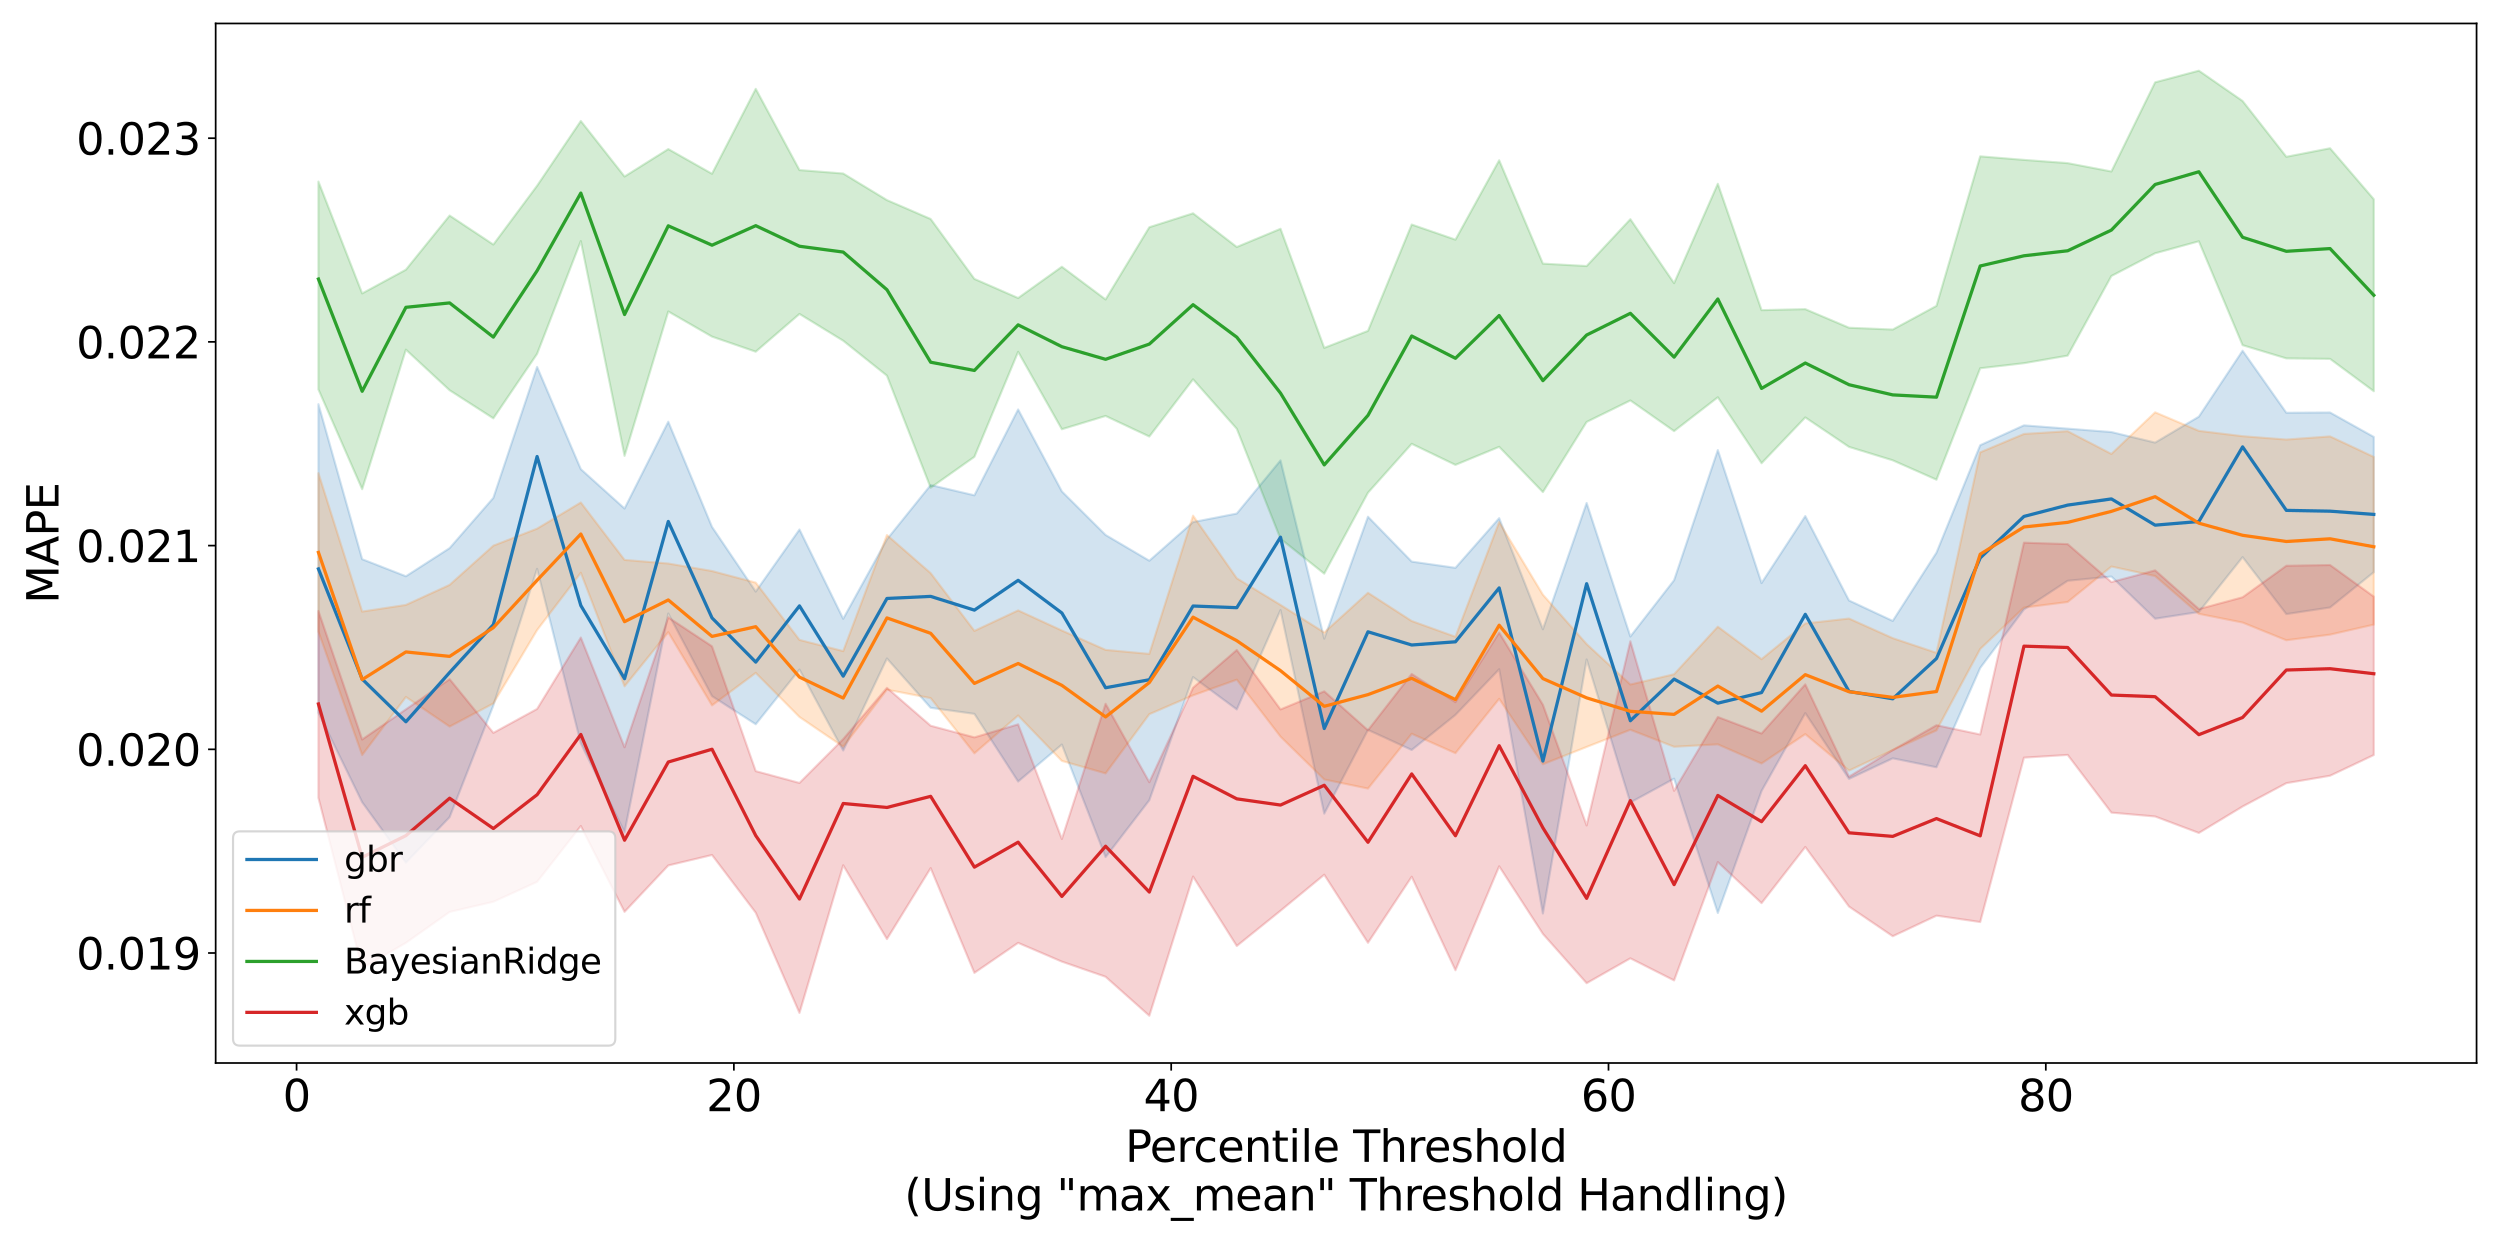 <?xml version="1.0" encoding="utf-8" standalone="no"?>
<!DOCTYPE svg PUBLIC "-//W3C//DTD SVG 1.1//EN"
  "http://www.w3.org/Graphics/SVG/1.1/DTD/svg11.dtd">
<svg xmlns:xlink="http://www.w3.org/1999/xlink" width="1152pt" height="576pt" viewBox="0 0 1152 576" xmlns="http://www.w3.org/2000/svg" version="1.1">
 <defs>
  <style type="text/css">*{stroke-linejoin: round; stroke-linecap: butt}</style>
 </defs>
 <g id="figure_1">
  <g id="patch_1">
   <path d="M 0 576 
L 1152 576 
L 1152 0 
L 0 0 
z
" style="fill: #ffffff"/>
  </g>
  <g id="axes_1">
   <g id="patch_2">
    <path d="M 99.38 489.832 
L 1141.2 489.832 
L 1141.2 10.8 
L 99.38 10.8 
z
" style="fill: #ffffff"/>
   </g>
   <g id="PolyCollection_1">
    <defs>
     <path id="m58f02fded7" d="M 146.735 -389.74 
L 146.735 -247.584 
L 166.887 -206.34 
L 187.038 -178.498 
L 207.189 -199.463 
L 227.34 -250.912 
L 247.492 -313.876 
L 267.643 -233.453 
L 287.794 -192.521 
L 307.946 -293.285 
L 328.097 -255.212 
L 348.248 -242.268 
L 368.399 -267.462 
L 388.551 -230.175 
L 408.702 -272.573 
L 428.853 -249.843 
L 449.004 -247.054 
L 469.156 -215.87 
L 489.307 -232.908 
L 509.458 -181.059 
L 529.609 -207.26 
L 549.761 -263.99 
L 569.912 -249.096 
L 590.063 -294.865 
L 610.214 -201.093 
L 630.366 -239.654 
L 650.517 -230.419 
L 670.668 -246.575 
L 690.819 -267.61 
L 710.971 -155.053 
L 731.122 -272.102 
L 751.273 -206.223 
L 771.424 -217.188 
L 791.576 -155.29 
L 811.727 -211.52 
L 831.878 -247.378 
L 852.029 -217.086 
L 872.181 -226.57 
L 892.332 -222.445 
L 912.483 -268.214 
L 932.634 -295.147 
L 952.786 -308.379 
L 972.937 -310.333 
L 993.088 -290.9 
L 1013.24 -294 
L 1033.391 -319.268 
L 1053.542 -293.031 
L 1073.693 -296.072 
L 1093.845 -312.333 
L 1093.845 -374.657 
L 1093.845 -374.657 
L 1073.693 -385.919 
L 1053.542 -385.8 
L 1033.391 -414.379 
L 1013.24 -384.006 
L 993.088 -372.046 
L 972.937 -376.9 
L 952.786 -378.476 
L 932.634 -379.994 
L 912.483 -370.857 
L 892.332 -321.341 
L 872.181 -289.883 
L 852.029 -299.279 
L 831.878 -338.202 
L 811.727 -307.331 
L 791.576 -368.588 
L 771.424 -308.644 
L 751.273 -282.699 
L 731.122 -344.211 
L 710.971 -286.046 
L 690.819 -337.227 
L 670.668 -314.334 
L 650.517 -317.204 
L 630.366 -337.893 
L 610.214 -281.718 
L 590.063 -363.849 
L 569.912 -339.352 
L 549.761 -335.425 
L 529.609 -317.617 
L 509.458 -329.476 
L 489.307 -349.553 
L 469.156 -387.318 
L 449.004 -347.757 
L 428.853 -352.485 
L 408.702 -327.46 
L 388.551 -290.865 
L 368.399 -332.005 
L 348.248 -303.401 
L 328.097 -333.194 
L 307.946 -381.667 
L 287.794 -341.668 
L 267.643 -359.803 
L 247.492 -406.906 
L 227.34 -346.584 
L 207.189 -323.425 
L 187.038 -310.451 
L 166.887 -318.327 
L 146.735 -389.74 
z
" style="stroke: #1f77b4; stroke-opacity: 0.2"/>
    </defs>
    <g clip-path="url(#p883bde6b8c)">
     <use xlink:href="#m58f02fded7" x="0" y="576" style="fill: #1f77b4; fill-opacity: 0.2; stroke: #1f77b4; stroke-opacity: 0.2"/>
    </g>
   </g>
   <g id="PolyCollection_2">
    <defs>
     <path id="mee64abe55d" d="M 146.735 -357.945 
L 146.735 -284.944 
L 166.887 -228.088 
L 187.038 -254.835 
L 207.189 -241.198 
L 227.34 -251.843 
L 247.492 -285.647 
L 267.643 -312.064 
L 287.794 -259.756 
L 307.946 -284.679 
L 328.097 -250.955 
L 348.248 -265.937 
L 368.399 -245.615 
L 388.551 -231.897 
L 408.702 -258.18 
L 428.853 -254.31 
L 449.004 -228.865 
L 469.156 -246.295 
L 489.307 -225.374 
L 509.458 -219.625 
L 529.609 -246.911 
L 549.761 -255.597 
L 569.912 -262.816 
L 590.063 -236.566 
L 610.214 -216.811 
L 630.366 -212.621 
L 650.517 -237.891 
L 670.668 -228.941 
L 690.819 -253.982 
L 710.971 -223.82 
L 731.122 -231.809 
L 751.273 -239.723 
L 771.424 -231.893 
L 791.576 -233.003 
L 811.727 -224.185 
L 831.878 -237.712 
L 852.029 -220.921 
L 872.181 -230.364 
L 892.332 -239.431 
L 912.483 -276.966 
L 932.634 -296.011 
L 952.786 -298.6 
L 972.937 -314.941 
L 993.088 -310.555 
L 1013.24 -293.134 
L 1033.391 -289.134 
L 1053.542 -280.974 
L 1073.693 -283.562 
L 1093.845 -288.172 
L 1093.845 -365.447 
L 1093.845 -365.447 
L 1073.693 -374.901 
L 1053.542 -373.45 
L 1033.391 -374.998 
L 1013.24 -377.459 
L 993.088 -386.006 
L 972.937 -366.82 
L 952.786 -377.296 
L 932.634 -376.029 
L 912.483 -367.56 
L 892.332 -275.173 
L 872.181 -281.93 
L 852.029 -290.969 
L 831.878 -288.713 
L 811.727 -272.253 
L 791.576 -287.212 
L 771.424 -265.31 
L 751.273 -260.583 
L 731.122 -279.205 
L 710.971 -301.946 
L 690.819 -335.421 
L 670.668 -282.573 
L 650.517 -289.833 
L 630.366 -302.84 
L 610.214 -284.546 
L 590.063 -297.24 
L 569.912 -309.518 
L 549.761 -338.379 
L 529.609 -274.68 
L 509.458 -276.531 
L 489.307 -285.459 
L 469.156 -294.719 
L 449.004 -285.286 
L 428.853 -311.896 
L 408.702 -329.45 
L 388.551 -275.958 
L 368.399 -281.126 
L 348.248 -307.527 
L 328.097 -312.857 
L 307.946 -316.325 
L 287.794 -317.982 
L 267.643 -344.449 
L 247.492 -332.395 
L 227.34 -324.56 
L 207.189 -306.48 
L 187.038 -297.244 
L 166.887 -294.18 
L 146.735 -357.945 
z
" style="stroke: #ff7f0e; stroke-opacity: 0.2"/>
    </defs>
    <g clip-path="url(#p883bde6b8c)">
     <use xlink:href="#mee64abe55d" x="0" y="576" style="fill: #ff7f0e; fill-opacity: 0.2; stroke: #ff7f0e; stroke-opacity: 0.2"/>
    </g>
   </g>
   <g id="PolyCollection_3">
    <defs>
     <path id="m5102dc8235" d="M 146.735 -492.326 
L 146.735 -396.54 
L 166.887 -350.594 
L 187.038 -414.877 
L 207.189 -396.165 
L 227.34 -383.232 
L 247.492 -412.944 
L 267.643 -464.902 
L 287.794 -365.954 
L 307.946 -432.471 
L 328.097 -420.877 
L 348.248 -413.934 
L 368.399 -431.326 
L 388.551 -418.987 
L 408.702 -402.89 
L 428.853 -351.246 
L 449.004 -365.499 
L 469.156 -413.879 
L 489.307 -378.207 
L 509.458 -384.326 
L 529.609 -374.844 
L 549.761 -401.207 
L 569.912 -378.409 
L 590.063 -327.709 
L 610.214 -311.65 
L 630.366 -348.951 
L 650.517 -371.488 
L 670.668 -361.779 
L 690.819 -370.102 
L 710.971 -349.244 
L 731.122 -381.567 
L 751.273 -391.471 
L 771.424 -377.346 
L 791.576 -392.938 
L 811.727 -362.546 
L 831.878 -383.652 
L 852.029 -370.066 
L 872.181 -363.88 
L 892.332 -354.948 
L 912.483 -406.313 
L 932.634 -408.64 
L 952.786 -412.12 
L 972.937 -448.825 
L 993.088 -459.289 
L 1013.24 -464.813 
L 1033.391 -416.945 
L 1053.542 -410.858 
L 1073.693 -410.634 
L 1093.845 -395.722 
L 1093.845 -484.202 
L 1093.845 -484.202 
L 1073.693 -507.676 
L 1053.542 -503.753 
L 1033.391 -529.457 
L 1013.24 -543.426 
L 993.088 -538.07 
L 972.937 -496.973 
L 952.786 -500.821 
L 932.634 -502.319 
L 912.483 -503.95 
L 892.332 -435.043 
L 872.181 -424.144 
L 852.029 -424.974 
L 831.878 -433.54 
L 811.727 -433.08 
L 791.576 -491.305 
L 771.424 -445.51 
L 751.273 -474.997 
L 731.122 -453.406 
L 710.971 -454.515 
L 690.819 -502.137 
L 670.668 -465.559 
L 650.517 -472.53 
L 630.366 -423.536 
L 610.214 -415.703 
L 590.063 -470.567 
L 569.912 -462.182 
L 549.761 -477.706 
L 529.609 -471.293 
L 509.458 -438.007 
L 489.307 -453.086 
L 469.156 -438.669 
L 449.004 -447.475 
L 428.853 -475.082 
L 408.702 -483.789 
L 388.551 -496.045 
L 368.399 -497.632 
L 348.248 -535.054 
L 328.097 -495.927 
L 307.946 -507.304 
L 287.794 -494.658 
L 267.643 -520.243 
L 247.492 -490.407 
L 227.34 -463.304 
L 207.189 -476.669 
L 187.038 -451.725 
L 166.887 -440.787 
L 146.735 -492.326 
z
" style="stroke: #2ca02c; stroke-opacity: 0.2"/>
    </defs>
    <g clip-path="url(#p883bde6b8c)">
     <use xlink:href="#m5102dc8235" x="0" y="576" style="fill: #2ca02c; fill-opacity: 0.2; stroke: #2ca02c; stroke-opacity: 0.2"/>
    </g>
   </g>
   <g id="PolyCollection_4">
    <defs>
     <path id="mbe702213da" d="M 146.735 -294.435 
L 146.735 -208.366 
L 166.887 -129.872 
L 187.038 -141.539 
L 207.189 -155.772 
L 227.34 -160.471 
L 247.492 -169.654 
L 267.643 -195.373 
L 287.794 -155.836 
L 307.946 -177.197 
L 328.097 -182.023 
L 348.248 -155.417 
L 368.399 -109.25 
L 388.551 -177.285 
L 408.702 -143.272 
L 428.853 -175.964 
L 449.004 -127.699 
L 469.156 -141.528 
L 489.307 -132.878 
L 509.458 -125.906 
L 529.609 -107.942 
L 549.761 -172.082 
L 569.912 -140.094 
L 590.063 -156.343 
L 610.214 -172.93 
L 630.366 -141.574 
L 650.517 -171.992 
L 670.668 -128.923 
L 690.819 -176.805 
L 710.971 -145.668 
L 731.122 -122.943 
L 751.273 -134.406 
L 771.424 -124.224 
L 791.576 -178.743 
L 811.727 -159.839 
L 831.878 -185.711 
L 852.029 -158.249 
L 872.181 -144.582 
L 892.332 -154.061 
L 912.483 -151.13 
L 932.634 -226.877 
L 952.786 -228.133 
L 972.937 -201.539 
L 993.088 -199.759 
L 1013.24 -192.176 
L 1033.391 -204.364 
L 1053.542 -215.119 
L 1073.693 -218.539 
L 1093.845 -228.086 
L 1093.845 -301.074 
L 1093.845 -301.074 
L 1073.693 -315.635 
L 1053.542 -315.292 
L 1033.391 -300.776 
L 1013.24 -295.336 
L 993.088 -313.175 
L 972.937 -307.775 
L 952.786 -325.271 
L 932.634 -325.934 
L 912.483 -237.552 
L 892.332 -241.811 
L 872.181 -230.359 
L 852.029 -218.105 
L 831.878 -260.644 
L 811.727 -237.996 
L 791.576 -245.593 
L 771.424 -211.592 
L 751.273 -280.476 
L 731.122 -195.642 
L 710.971 -251.237 
L 690.819 -284.477 
L 670.668 -252.461 
L 650.517 -265.433 
L 630.366 -239.494 
L 610.214 -257.427 
L 590.063 -249.087 
L 569.912 -276.487 
L 549.761 -259.079 
L 529.609 -215.562 
L 509.458 -251.698 
L 489.307 -189.399 
L 469.156 -242.217 
L 449.004 -236.213 
L 428.853 -241.575 
L 408.702 -259.041 
L 388.551 -235.422 
L 368.399 -215.215 
L 348.248 -220.66 
L 328.097 -278.166 
L 307.946 -291.481 
L 287.794 -231.678 
L 267.643 -282.223 
L 247.492 -249.326 
L 227.34 -238.294 
L 207.189 -263.042 
L 187.038 -249.105 
L 166.887 -235.234 
L 146.735 -294.435 
z
" style="stroke: #d62728; stroke-opacity: 0.2"/>
    </defs>
    <g clip-path="url(#p883bde6b8c)">
     <use xlink:href="#mbe702213da" x="0" y="576" style="fill: #d62728; fill-opacity: 0.2; stroke: #d62728; stroke-opacity: 0.2"/>
    </g>
   </g>
   <g id="matplotlib.axis_1">
    <g id="xtick_1">
     <g id="line2d_1">
      <defs>
       <path id="md5cc7a4f96" d="M 0 0 
L 0 3.5 
" style="stroke: #000000; stroke-width: 0.8"/>
      </defs>
      <g>
       <use xlink:href="#md5cc7a4f96" x="136.66" y="489.832" style="stroke: #000000; stroke-width: 0.8"/>
      </g>
     </g>
     <g id="text_1">
      <!-- 0 -->
      <g transform="translate(130.297 512.029) scale(0.2 -0.2)">
       <defs>
        <path id="DejaVuSans-30" d="M 2034 4250 
Q 1547 4250 1301 3770 
Q 1056 3291 1056 2328 
Q 1056 1369 1301 889 
Q 1547 409 2034 409 
Q 2525 409 2770 889 
Q 3016 1369 3016 2328 
Q 3016 3291 2770 3770 
Q 2525 4250 2034 4250 
z
M 2034 4750 
Q 2819 4750 3233 4129 
Q 3647 3509 3647 2328 
Q 3647 1150 3233 529 
Q 2819 -91 2034 -91 
Q 1250 -91 836 529 
Q 422 1150 422 2328 
Q 422 3509 836 4129 
Q 1250 4750 2034 4750 
z
" transform="scale(0.016)"/>
       </defs>
       <use xlink:href="#DejaVuSans-30"/>
      </g>
     </g>
    </g>
    <g id="xtick_2">
     <g id="line2d_2">
      <g>
       <use xlink:href="#md5cc7a4f96" x="338.172" y="489.832" style="stroke: #000000; stroke-width: 0.8"/>
      </g>
     </g>
     <g id="text_2">
      <!-- 20 -->
      <g transform="translate(325.447 512.029) scale(0.2 -0.2)">
       <defs>
        <path id="DejaVuSans-32" d="M 1228 531 
L 3431 531 
L 3431 0 
L 469 0 
L 469 531 
Q 828 903 1448 1529 
Q 2069 2156 2228 2338 
Q 2531 2678 2651 2914 
Q 2772 3150 2772 3378 
Q 2772 3750 2511 3984 
Q 2250 4219 1831 4219 
Q 1534 4219 1204 4116 
Q 875 4013 500 3803 
L 500 4441 
Q 881 4594 1212 4672 
Q 1544 4750 1819 4750 
Q 2544 4750 2975 4387 
Q 3406 4025 3406 3419 
Q 3406 3131 3298 2873 
Q 3191 2616 2906 2266 
Q 2828 2175 2409 1742 
Q 1991 1309 1228 531 
z
" transform="scale(0.016)"/>
       </defs>
       <use xlink:href="#DejaVuSans-32"/>
       <use xlink:href="#DejaVuSans-30" x="63.623"/>
      </g>
     </g>
    </g>
    <g id="xtick_3">
     <g id="line2d_3">
      <g>
       <use xlink:href="#md5cc7a4f96" x="539.685" y="489.832" style="stroke: #000000; stroke-width: 0.8"/>
      </g>
     </g>
     <g id="text_3">
      <!-- 40 -->
      <g transform="translate(526.96 512.029) scale(0.2 -0.2)">
       <defs>
        <path id="DejaVuSans-34" d="M 2419 4116 
L 825 1625 
L 2419 1625 
L 2419 4116 
z
M 2253 4666 
L 3047 4666 
L 3047 1625 
L 3713 1625 
L 3713 1100 
L 3047 1100 
L 3047 0 
L 2419 0 
L 2419 1100 
L 313 1100 
L 313 1709 
L 2253 4666 
z
" transform="scale(0.016)"/>
       </defs>
       <use xlink:href="#DejaVuSans-34"/>
       <use xlink:href="#DejaVuSans-30" x="63.623"/>
      </g>
     </g>
    </g>
    <g id="xtick_4">
     <g id="line2d_4">
      <g>
       <use xlink:href="#md5cc7a4f96" x="741.198" y="489.832" style="stroke: #000000; stroke-width: 0.8"/>
      </g>
     </g>
     <g id="text_4">
      <!-- 60 -->
      <g transform="translate(728.473 512.029) scale(0.2 -0.2)">
       <defs>
        <path id="DejaVuSans-36" d="M 2113 2584 
Q 1688 2584 1439 2293 
Q 1191 2003 1191 1497 
Q 1191 994 1439 701 
Q 1688 409 2113 409 
Q 2538 409 2786 701 
Q 3034 994 3034 1497 
Q 3034 2003 2786 2293 
Q 2538 2584 2113 2584 
z
M 3366 4563 
L 3366 3988 
Q 3128 4100 2886 4159 
Q 2644 4219 2406 4219 
Q 1781 4219 1451 3797 
Q 1122 3375 1075 2522 
Q 1259 2794 1537 2939 
Q 1816 3084 2150 3084 
Q 2853 3084 3261 2657 
Q 3669 2231 3669 1497 
Q 3669 778 3244 343 
Q 2819 -91 2113 -91 
Q 1303 -91 875 529 
Q 447 1150 447 2328 
Q 447 3434 972 4092 
Q 1497 4750 2381 4750 
Q 2619 4750 2861 4703 
Q 3103 4656 3366 4563 
z
" transform="scale(0.016)"/>
       </defs>
       <use xlink:href="#DejaVuSans-36"/>
       <use xlink:href="#DejaVuSans-30" x="63.623"/>
      </g>
     </g>
    </g>
    <g id="xtick_5">
     <g id="line2d_5">
      <g>
       <use xlink:href="#md5cc7a4f96" x="942.71" y="489.832" style="stroke: #000000; stroke-width: 0.8"/>
      </g>
     </g>
     <g id="text_5">
      <!-- 80 -->
      <g transform="translate(929.985 512.029) scale(0.2 -0.2)">
       <defs>
        <path id="DejaVuSans-38" d="M 2034 2216 
Q 1584 2216 1326 1975 
Q 1069 1734 1069 1313 
Q 1069 891 1326 650 
Q 1584 409 2034 409 
Q 2484 409 2743 651 
Q 3003 894 3003 1313 
Q 3003 1734 2745 1975 
Q 2488 2216 2034 2216 
z
M 1403 2484 
Q 997 2584 770 2862 
Q 544 3141 544 3541 
Q 544 4100 942 4425 
Q 1341 4750 2034 4750 
Q 2731 4750 3128 4425 
Q 3525 4100 3525 3541 
Q 3525 3141 3298 2862 
Q 3072 2584 2669 2484 
Q 3125 2378 3379 2068 
Q 3634 1759 3634 1313 
Q 3634 634 3220 271 
Q 2806 -91 2034 -91 
Q 1263 -91 848 271 
Q 434 634 434 1313 
Q 434 1759 690 2068 
Q 947 2378 1403 2484 
z
M 1172 3481 
Q 1172 3119 1398 2916 
Q 1625 2713 2034 2713 
Q 2441 2713 2670 2916 
Q 2900 3119 2900 3481 
Q 2900 3844 2670 4047 
Q 2441 4250 2034 4250 
Q 1625 4250 1398 4047 
Q 1172 3844 1172 3481 
z
" transform="scale(0.016)"/>
       </defs>
       <use xlink:href="#DejaVuSans-38"/>
       <use xlink:href="#DejaVuSans-30" x="63.623"/>
      </g>
     </g>
    </g>
    <g id="text_6">
     <!-- Percentile Threshold -->
     <g transform="translate(518.51 535.385) scale(0.2 -0.2)">
      <defs>
       <path id="DejaVuSans-50" d="M 1259 4147 
L 1259 2394 
L 2053 2394 
Q 2494 2394 2734 2622 
Q 2975 2850 2975 3272 
Q 2975 3691 2734 3919 
Q 2494 4147 2053 4147 
L 1259 4147 
z
M 628 4666 
L 2053 4666 
Q 2838 4666 3239 4311 
Q 3641 3956 3641 3272 
Q 3641 2581 3239 2228 
Q 2838 1875 2053 1875 
L 1259 1875 
L 1259 0 
L 628 0 
L 628 4666 
z
" transform="scale(0.016)"/>
       <path id="DejaVuSans-65" d="M 3597 1894 
L 3597 1613 
L 953 1613 
Q 991 1019 1311 708 
Q 1631 397 2203 397 
Q 2534 397 2845 478 
Q 3156 559 3463 722 
L 3463 178 
Q 3153 47 2828 -22 
Q 2503 -91 2169 -91 
Q 1331 -91 842 396 
Q 353 884 353 1716 
Q 353 2575 817 3079 
Q 1281 3584 2069 3584 
Q 2775 3584 3186 3129 
Q 3597 2675 3597 1894 
z
M 3022 2063 
Q 3016 2534 2758 2815 
Q 2500 3097 2075 3097 
Q 1594 3097 1305 2825 
Q 1016 2553 972 2059 
L 3022 2063 
z
" transform="scale(0.016)"/>
       <path id="DejaVuSans-72" d="M 2631 2963 
Q 2534 3019 2420 3045 
Q 2306 3072 2169 3072 
Q 1681 3072 1420 2755 
Q 1159 2438 1159 1844 
L 1159 0 
L 581 0 
L 581 3500 
L 1159 3500 
L 1159 2956 
Q 1341 3275 1631 3429 
Q 1922 3584 2338 3584 
Q 2397 3584 2469 3576 
Q 2541 3569 2628 3553 
L 2631 2963 
z
" transform="scale(0.016)"/>
       <path id="DejaVuSans-63" d="M 3122 3366 
L 3122 2828 
Q 2878 2963 2633 3030 
Q 2388 3097 2138 3097 
Q 1578 3097 1268 2742 
Q 959 2388 959 1747 
Q 959 1106 1268 751 
Q 1578 397 2138 397 
Q 2388 397 2633 464 
Q 2878 531 3122 666 
L 3122 134 
Q 2881 22 2623 -34 
Q 2366 -91 2075 -91 
Q 1284 -91 818 406 
Q 353 903 353 1747 
Q 353 2603 823 3093 
Q 1294 3584 2113 3584 
Q 2378 3584 2631 3529 
Q 2884 3475 3122 3366 
z
" transform="scale(0.016)"/>
       <path id="DejaVuSans-6e" d="M 3513 2113 
L 3513 0 
L 2938 0 
L 2938 2094 
Q 2938 2591 2744 2837 
Q 2550 3084 2163 3084 
Q 1697 3084 1428 2787 
Q 1159 2491 1159 1978 
L 1159 0 
L 581 0 
L 581 3500 
L 1159 3500 
L 1159 2956 
Q 1366 3272 1645 3428 
Q 1925 3584 2291 3584 
Q 2894 3584 3203 3211 
Q 3513 2838 3513 2113 
z
" transform="scale(0.016)"/>
       <path id="DejaVuSans-74" d="M 1172 4494 
L 1172 3500 
L 2356 3500 
L 2356 3053 
L 1172 3053 
L 1172 1153 
Q 1172 725 1289 603 
Q 1406 481 1766 481 
L 2356 481 
L 2356 0 
L 1766 0 
Q 1100 0 847 248 
Q 594 497 594 1153 
L 594 3053 
L 172 3053 
L 172 3500 
L 594 3500 
L 594 4494 
L 1172 4494 
z
" transform="scale(0.016)"/>
       <path id="DejaVuSans-69" d="M 603 3500 
L 1178 3500 
L 1178 0 
L 603 0 
L 603 3500 
z
M 603 4863 
L 1178 4863 
L 1178 4134 
L 603 4134 
L 603 4863 
z
" transform="scale(0.016)"/>
       <path id="DejaVuSans-6c" d="M 603 4863 
L 1178 4863 
L 1178 0 
L 603 0 
L 603 4863 
z
" transform="scale(0.016)"/>
       <path id="DejaVuSans-20" transform="scale(0.016)"/>
       <path id="DejaVuSans-54" d="M -19 4666 
L 3928 4666 
L 3928 4134 
L 2272 4134 
L 2272 0 
L 1638 0 
L 1638 4134 
L -19 4134 
L -19 4666 
z
" transform="scale(0.016)"/>
       <path id="DejaVuSans-68" d="M 3513 2113 
L 3513 0 
L 2938 0 
L 2938 2094 
Q 2938 2591 2744 2837 
Q 2550 3084 2163 3084 
Q 1697 3084 1428 2787 
Q 1159 2491 1159 1978 
L 1159 0 
L 581 0 
L 581 4863 
L 1159 4863 
L 1159 2956 
Q 1366 3272 1645 3428 
Q 1925 3584 2291 3584 
Q 2894 3584 3203 3211 
Q 3513 2838 3513 2113 
z
" transform="scale(0.016)"/>
       <path id="DejaVuSans-73" d="M 2834 3397 
L 2834 2853 
Q 2591 2978 2328 3040 
Q 2066 3103 1784 3103 
Q 1356 3103 1142 2972 
Q 928 2841 928 2578 
Q 928 2378 1081 2264 
Q 1234 2150 1697 2047 
L 1894 2003 
Q 2506 1872 2764 1633 
Q 3022 1394 3022 966 
Q 3022 478 2636 193 
Q 2250 -91 1575 -91 
Q 1294 -91 989 -36 
Q 684 19 347 128 
L 347 722 
Q 666 556 975 473 
Q 1284 391 1588 391 
Q 1994 391 2212 530 
Q 2431 669 2431 922 
Q 2431 1156 2273 1281 
Q 2116 1406 1581 1522 
L 1381 1569 
Q 847 1681 609 1914 
Q 372 2147 372 2553 
Q 372 3047 722 3315 
Q 1072 3584 1716 3584 
Q 2034 3584 2315 3537 
Q 2597 3491 2834 3397 
z
" transform="scale(0.016)"/>
       <path id="DejaVuSans-6f" d="M 1959 3097 
Q 1497 3097 1228 2736 
Q 959 2375 959 1747 
Q 959 1119 1226 758 
Q 1494 397 1959 397 
Q 2419 397 2687 759 
Q 2956 1122 2956 1747 
Q 2956 2369 2687 2733 
Q 2419 3097 1959 3097 
z
M 1959 3584 
Q 2709 3584 3137 3096 
Q 3566 2609 3566 1747 
Q 3566 888 3137 398 
Q 2709 -91 1959 -91 
Q 1206 -91 779 398 
Q 353 888 353 1747 
Q 353 2609 779 3096 
Q 1206 3584 1959 3584 
z
" transform="scale(0.016)"/>
       <path id="DejaVuSans-64" d="M 2906 2969 
L 2906 4863 
L 3481 4863 
L 3481 0 
L 2906 0 
L 2906 525 
Q 2725 213 2448 61 
Q 2172 -91 1784 -91 
Q 1150 -91 751 415 
Q 353 922 353 1747 
Q 353 2572 751 3078 
Q 1150 3584 1784 3584 
Q 2172 3584 2448 3432 
Q 2725 3281 2906 2969 
z
M 947 1747 
Q 947 1113 1208 752 
Q 1469 391 1925 391 
Q 2381 391 2643 752 
Q 2906 1113 2906 1747 
Q 2906 2381 2643 2742 
Q 2381 3103 1925 3103 
Q 1469 3103 1208 2742 
Q 947 2381 947 1747 
z
" transform="scale(0.016)"/>
      </defs>
      <use xlink:href="#DejaVuSans-50"/>
      <use xlink:href="#DejaVuSans-65" x="56.678"/>
      <use xlink:href="#DejaVuSans-72" x="118.201"/>
      <use xlink:href="#DejaVuSans-63" x="157.064"/>
      <use xlink:href="#DejaVuSans-65" x="212.045"/>
      <use xlink:href="#DejaVuSans-6e" x="273.568"/>
      <use xlink:href="#DejaVuSans-74" x="336.947"/>
      <use xlink:href="#DejaVuSans-69" x="376.156"/>
      <use xlink:href="#DejaVuSans-6c" x="403.939"/>
      <use xlink:href="#DejaVuSans-65" x="431.723"/>
      <use xlink:href="#DejaVuSans-20" x="493.246"/>
      <use xlink:href="#DejaVuSans-54" x="525.033"/>
      <use xlink:href="#DejaVuSans-68" x="586.117"/>
      <use xlink:href="#DejaVuSans-72" x="649.496"/>
      <use xlink:href="#DejaVuSans-65" x="688.359"/>
      <use xlink:href="#DejaVuSans-73" x="749.883"/>
      <use xlink:href="#DejaVuSans-68" x="801.982"/>
      <use xlink:href="#DejaVuSans-6f" x="865.361"/>
      <use xlink:href="#DejaVuSans-6c" x="926.543"/>
      <use xlink:href="#DejaVuSans-64" x="954.326"/>
     </g>
     <!-- (Using "max_mean" Threshold Handling) -->
     <g transform="translate(416.76 557.781) scale(0.2 -0.2)">
      <defs>
       <path id="DejaVuSans-28" d="M 1984 4856 
Q 1566 4138 1362 3434 
Q 1159 2731 1159 2009 
Q 1159 1288 1364 580 
Q 1569 -128 1984 -844 
L 1484 -844 
Q 1016 -109 783 600 
Q 550 1309 550 2009 
Q 550 2706 781 3412 
Q 1013 4119 1484 4856 
L 1984 4856 
z
" transform="scale(0.016)"/>
       <path id="DejaVuSans-55" d="M 556 4666 
L 1191 4666 
L 1191 1831 
Q 1191 1081 1462 751 
Q 1734 422 2344 422 
Q 2950 422 3222 751 
Q 3494 1081 3494 1831 
L 3494 4666 
L 4128 4666 
L 4128 1753 
Q 4128 841 3676 375 
Q 3225 -91 2344 -91 
Q 1459 -91 1007 375 
Q 556 841 556 1753 
L 556 4666 
z
" transform="scale(0.016)"/>
       <path id="DejaVuSans-67" d="M 2906 1791 
Q 2906 2416 2648 2759 
Q 2391 3103 1925 3103 
Q 1463 3103 1205 2759 
Q 947 2416 947 1791 
Q 947 1169 1205 825 
Q 1463 481 1925 481 
Q 2391 481 2648 825 
Q 2906 1169 2906 1791 
z
M 3481 434 
Q 3481 -459 3084 -895 
Q 2688 -1331 1869 -1331 
Q 1566 -1331 1297 -1286 
Q 1028 -1241 775 -1147 
L 775 -588 
Q 1028 -725 1275 -790 
Q 1522 -856 1778 -856 
Q 2344 -856 2625 -561 
Q 2906 -266 2906 331 
L 2906 616 
Q 2728 306 2450 153 
Q 2172 0 1784 0 
Q 1141 0 747 490 
Q 353 981 353 1791 
Q 353 2603 747 3093 
Q 1141 3584 1784 3584 
Q 2172 3584 2450 3431 
Q 2728 3278 2906 2969 
L 2906 3500 
L 3481 3500 
L 3481 434 
z
" transform="scale(0.016)"/>
       <path id="DejaVuSans-22" d="M 1147 4666 
L 1147 2931 
L 616 2931 
L 616 4666 
L 1147 4666 
z
M 2328 4666 
L 2328 2931 
L 1797 2931 
L 1797 4666 
L 2328 4666 
z
" transform="scale(0.016)"/>
       <path id="DejaVuSans-6d" d="M 3328 2828 
Q 3544 3216 3844 3400 
Q 4144 3584 4550 3584 
Q 5097 3584 5394 3201 
Q 5691 2819 5691 2113 
L 5691 0 
L 5113 0 
L 5113 2094 
Q 5113 2597 4934 2840 
Q 4756 3084 4391 3084 
Q 3944 3084 3684 2787 
Q 3425 2491 3425 1978 
L 3425 0 
L 2847 0 
L 2847 2094 
Q 2847 2600 2669 2842 
Q 2491 3084 2119 3084 
Q 1678 3084 1418 2786 
Q 1159 2488 1159 1978 
L 1159 0 
L 581 0 
L 581 3500 
L 1159 3500 
L 1159 2956 
Q 1356 3278 1631 3431 
Q 1906 3584 2284 3584 
Q 2666 3584 2933 3390 
Q 3200 3197 3328 2828 
z
" transform="scale(0.016)"/>
       <path id="DejaVuSans-61" d="M 2194 1759 
Q 1497 1759 1228 1600 
Q 959 1441 959 1056 
Q 959 750 1161 570 
Q 1363 391 1709 391 
Q 2188 391 2477 730 
Q 2766 1069 2766 1631 
L 2766 1759 
L 2194 1759 
z
M 3341 1997 
L 3341 0 
L 2766 0 
L 2766 531 
Q 2569 213 2275 61 
Q 1981 -91 1556 -91 
Q 1019 -91 701 211 
Q 384 513 384 1019 
Q 384 1609 779 1909 
Q 1175 2209 1959 2209 
L 2766 2209 
L 2766 2266 
Q 2766 2663 2505 2880 
Q 2244 3097 1772 3097 
Q 1472 3097 1187 3025 
Q 903 2953 641 2809 
L 641 3341 
Q 956 3463 1253 3523 
Q 1550 3584 1831 3584 
Q 2591 3584 2966 3190 
Q 3341 2797 3341 1997 
z
" transform="scale(0.016)"/>
       <path id="DejaVuSans-78" d="M 3513 3500 
L 2247 1797 
L 3578 0 
L 2900 0 
L 1881 1375 
L 863 0 
L 184 0 
L 1544 1831 
L 300 3500 
L 978 3500 
L 1906 2253 
L 2834 3500 
L 3513 3500 
z
" transform="scale(0.016)"/>
       <path id="DejaVuSans-5f" d="M 3263 -1063 
L 3263 -1509 
L -63 -1509 
L -63 -1063 
L 3263 -1063 
z
" transform="scale(0.016)"/>
       <path id="DejaVuSans-48" d="M 628 4666 
L 1259 4666 
L 1259 2753 
L 3553 2753 
L 3553 4666 
L 4184 4666 
L 4184 0 
L 3553 0 
L 3553 2222 
L 1259 2222 
L 1259 0 
L 628 0 
L 628 4666 
z
" transform="scale(0.016)"/>
       <path id="DejaVuSans-29" d="M 513 4856 
L 1013 4856 
Q 1481 4119 1714 3412 
Q 1947 2706 1947 2009 
Q 1947 1309 1714 600 
Q 1481 -109 1013 -844 
L 513 -844 
Q 928 -128 1133 580 
Q 1338 1288 1338 2009 
Q 1338 2731 1133 3434 
Q 928 4138 513 4856 
z
" transform="scale(0.016)"/>
      </defs>
      <use xlink:href="#DejaVuSans-28"/>
      <use xlink:href="#DejaVuSans-55" x="39.014"/>
      <use xlink:href="#DejaVuSans-73" x="112.207"/>
      <use xlink:href="#DejaVuSans-69" x="164.307"/>
      <use xlink:href="#DejaVuSans-6e" x="192.09"/>
      <use xlink:href="#DejaVuSans-67" x="255.469"/>
      <use xlink:href="#DejaVuSans-20" x="318.945"/>
      <use xlink:href="#DejaVuSans-22" x="350.732"/>
      <use xlink:href="#DejaVuSans-6d" x="396.729"/>
      <use xlink:href="#DejaVuSans-61" x="494.141"/>
      <use xlink:href="#DejaVuSans-78" x="555.42"/>
      <use xlink:href="#DejaVuSans-5f" x="614.6"/>
      <use xlink:href="#DejaVuSans-6d" x="664.6"/>
      <use xlink:href="#DejaVuSans-65" x="762.012"/>
      <use xlink:href="#DejaVuSans-61" x="823.535"/>
      <use xlink:href="#DejaVuSans-6e" x="884.814"/>
      <use xlink:href="#DejaVuSans-22" x="948.193"/>
      <use xlink:href="#DejaVuSans-20" x="994.189"/>
      <use xlink:href="#DejaVuSans-54" x="1025.977"/>
      <use xlink:href="#DejaVuSans-68" x="1087.061"/>
      <use xlink:href="#DejaVuSans-72" x="1150.439"/>
      <use xlink:href="#DejaVuSans-65" x="1189.303"/>
      <use xlink:href="#DejaVuSans-73" x="1250.826"/>
      <use xlink:href="#DejaVuSans-68" x="1302.926"/>
      <use xlink:href="#DejaVuSans-6f" x="1366.305"/>
      <use xlink:href="#DejaVuSans-6c" x="1427.486"/>
      <use xlink:href="#DejaVuSans-64" x="1455.27"/>
      <use xlink:href="#DejaVuSans-20" x="1518.746"/>
      <use xlink:href="#DejaVuSans-48" x="1550.533"/>
      <use xlink:href="#DejaVuSans-61" x="1625.729"/>
      <use xlink:href="#DejaVuSans-6e" x="1687.008"/>
      <use xlink:href="#DejaVuSans-64" x="1750.387"/>
      <use xlink:href="#DejaVuSans-6c" x="1813.863"/>
      <use xlink:href="#DejaVuSans-69" x="1841.646"/>
      <use xlink:href="#DejaVuSans-6e" x="1869.43"/>
      <use xlink:href="#DejaVuSans-67" x="1932.809"/>
      <use xlink:href="#DejaVuSans-29" x="1996.285"/>
     </g>
    </g>
   </g>
   <g id="matplotlib.axis_2">
    <g id="ytick_1">
     <g id="line2d_6">
      <defs>
       <path id="mfc268ef9b4" d="M 0 0 
L -3.5 0 
" style="stroke: #000000; stroke-width: 0.8"/>
      </defs>
      <g>
       <use xlink:href="#mfc268ef9b4" x="99.38" y="439.147" style="stroke: #000000; stroke-width: 0.8"/>
      </g>
     </g>
     <g id="text_7">
      <!-- 0.019 -->
      <g transform="translate(35.124 446.746) scale(0.2 -0.2)">
       <defs>
        <path id="DejaVuSans-2e" d="M 684 794 
L 1344 794 
L 1344 0 
L 684 0 
L 684 794 
z
" transform="scale(0.016)"/>
        <path id="DejaVuSans-31" d="M 794 531 
L 1825 531 
L 1825 4091 
L 703 3866 
L 703 4441 
L 1819 4666 
L 2450 4666 
L 2450 531 
L 3481 531 
L 3481 0 
L 794 0 
L 794 531 
z
" transform="scale(0.016)"/>
        <path id="DejaVuSans-39" d="M 703 97 
L 703 672 
Q 941 559 1184 500 
Q 1428 441 1663 441 
Q 2288 441 2617 861 
Q 2947 1281 2994 2138 
Q 2813 1869 2534 1725 
Q 2256 1581 1919 1581 
Q 1219 1581 811 2004 
Q 403 2428 403 3163 
Q 403 3881 828 4315 
Q 1253 4750 1959 4750 
Q 2769 4750 3195 4129 
Q 3622 3509 3622 2328 
Q 3622 1225 3098 567 
Q 2575 -91 1691 -91 
Q 1453 -91 1209 -44 
Q 966 3 703 97 
z
M 1959 2075 
Q 2384 2075 2632 2365 
Q 2881 2656 2881 3163 
Q 2881 3666 2632 3958 
Q 2384 4250 1959 4250 
Q 1534 4250 1286 3958 
Q 1038 3666 1038 3163 
Q 1038 2656 1286 2365 
Q 1534 2075 1959 2075 
z
" transform="scale(0.016)"/>
       </defs>
       <use xlink:href="#DejaVuSans-30"/>
       <use xlink:href="#DejaVuSans-2e" x="63.623"/>
       <use xlink:href="#DejaVuSans-30" x="95.41"/>
       <use xlink:href="#DejaVuSans-31" x="159.033"/>
       <use xlink:href="#DejaVuSans-39" x="222.656"/>
      </g>
     </g>
    </g>
    <g id="ytick_2">
     <g id="line2d_7">
      <g>
       <use xlink:href="#mfc268ef9b4" x="99.38" y="345.279" style="stroke: #000000; stroke-width: 0.8"/>
      </g>
     </g>
     <g id="text_8">
      <!-- 0.020 -->
      <g transform="translate(35.124 352.878) scale(0.2 -0.2)">
       <use xlink:href="#DejaVuSans-30"/>
       <use xlink:href="#DejaVuSans-2e" x="63.623"/>
       <use xlink:href="#DejaVuSans-30" x="95.41"/>
       <use xlink:href="#DejaVuSans-32" x="159.033"/>
       <use xlink:href="#DejaVuSans-30" x="222.656"/>
      </g>
     </g>
    </g>
    <g id="ytick_3">
     <g id="line2d_8">
      <g>
       <use xlink:href="#mfc268ef9b4" x="99.38" y="251.411" style="stroke: #000000; stroke-width: 0.8"/>
      </g>
     </g>
     <g id="text_9">
      <!-- 0.021 -->
      <g transform="translate(35.124 259.01) scale(0.2 -0.2)">
       <use xlink:href="#DejaVuSans-30"/>
       <use xlink:href="#DejaVuSans-2e" x="63.623"/>
       <use xlink:href="#DejaVuSans-30" x="95.41"/>
       <use xlink:href="#DejaVuSans-32" x="159.033"/>
       <use xlink:href="#DejaVuSans-31" x="222.656"/>
      </g>
     </g>
    </g>
    <g id="ytick_4">
     <g id="line2d_9">
      <g>
       <use xlink:href="#mfc268ef9b4" x="99.38" y="157.543" style="stroke: #000000; stroke-width: 0.8"/>
      </g>
     </g>
     <g id="text_10">
      <!-- 0.022 -->
      <g transform="translate(35.124 165.142) scale(0.2 -0.2)">
       <use xlink:href="#DejaVuSans-30"/>
       <use xlink:href="#DejaVuSans-2e" x="63.623"/>
       <use xlink:href="#DejaVuSans-30" x="95.41"/>
       <use xlink:href="#DejaVuSans-32" x="159.033"/>
       <use xlink:href="#DejaVuSans-32" x="222.656"/>
      </g>
     </g>
    </g>
    <g id="ytick_5">
     <g id="line2d_10">
      <g>
       <use xlink:href="#mfc268ef9b4" x="99.38" y="63.675" style="stroke: #000000; stroke-width: 0.8"/>
      </g>
     </g>
     <g id="text_11">
      <!-- 0.023 -->
      <g transform="translate(35.124 71.274) scale(0.2 -0.2)">
       <defs>
        <path id="DejaVuSans-33" d="M 2597 2516 
Q 3050 2419 3304 2112 
Q 3559 1806 3559 1356 
Q 3559 666 3084 287 
Q 2609 -91 1734 -91 
Q 1441 -91 1130 -33 
Q 819 25 488 141 
L 488 750 
Q 750 597 1062 519 
Q 1375 441 1716 441 
Q 2309 441 2620 675 
Q 2931 909 2931 1356 
Q 2931 1769 2642 2001 
Q 2353 2234 1838 2234 
L 1294 2234 
L 1294 2753 
L 1863 2753 
Q 2328 2753 2575 2939 
Q 2822 3125 2822 3475 
Q 2822 3834 2567 4026 
Q 2313 4219 1838 4219 
Q 1578 4219 1281 4162 
Q 984 4106 628 3988 
L 628 4550 
Q 988 4650 1302 4700 
Q 1616 4750 1894 4750 
Q 2613 4750 3031 4423 
Q 3450 4097 3450 3541 
Q 3450 3153 3228 2886 
Q 3006 2619 2597 2516 
z
" transform="scale(0.016)"/>
       </defs>
       <use xlink:href="#DejaVuSans-30"/>
       <use xlink:href="#DejaVuSans-2e" x="63.623"/>
       <use xlink:href="#DejaVuSans-30" x="95.41"/>
       <use xlink:href="#DejaVuSans-32" x="159.033"/>
       <use xlink:href="#DejaVuSans-33" x="222.656"/>
      </g>
     </g>
    </g>
    <g id="text_12">
     <!-- MAPE -->
     <g transform="translate(26.964 278.133) rotate(-90) scale(0.2 -0.2)">
      <defs>
       <path id="DejaVuSans-4d" d="M 628 4666 
L 1569 4666 
L 2759 1491 
L 3956 4666 
L 4897 4666 
L 4897 0 
L 4281 0 
L 4281 4097 
L 3078 897 
L 2444 897 
L 1241 4097 
L 1241 0 
L 628 0 
L 628 4666 
z
" transform="scale(0.016)"/>
       <path id="DejaVuSans-41" d="M 2188 4044 
L 1331 1722 
L 3047 1722 
L 2188 4044 
z
M 1831 4666 
L 2547 4666 
L 4325 0 
L 3669 0 
L 3244 1197 
L 1141 1197 
L 716 0 
L 50 0 
L 1831 4666 
z
" transform="scale(0.016)"/>
       <path id="DejaVuSans-45" d="M 628 4666 
L 3578 4666 
L 3578 4134 
L 1259 4134 
L 1259 2753 
L 3481 2753 
L 3481 2222 
L 1259 2222 
L 1259 531 
L 3634 531 
L 3634 0 
L 628 0 
L 628 4666 
z
" transform="scale(0.016)"/>
      </defs>
      <use xlink:href="#DejaVuSans-4d"/>
      <use xlink:href="#DejaVuSans-41" x="86.279"/>
      <use xlink:href="#DejaVuSans-50" x="154.688"/>
      <use xlink:href="#DejaVuSans-45" x="214.99"/>
     </g>
    </g>
   </g>
   <g id="line2d_11">
    <path d="M 146.735 262.147 
L 166.887 312.905 
L 187.038 332.588 
L 207.189 309.887 
L 227.34 287.844 
L 247.492 210.366 
L 267.643 279.023 
L 287.794 312.733 
L 307.946 240.301 
L 328.097 284.741 
L 348.248 305.097 
L 368.399 279.193 
L 388.551 311.568 
L 408.702 275.774 
L 428.853 274.815 
L 449.004 281.144 
L 469.156 267.413 
L 489.307 282.461 
L 509.458 316.915 
L 529.609 313.221 
L 549.761 279.25 
L 569.912 280.02 
L 590.063 247.535 
L 610.214 335.699 
L 630.366 291.135 
L 650.517 297.216 
L 670.668 295.743 
L 690.819 270.911 
L 710.971 350.682 
L 731.122 268.973 
L 751.273 332.106 
L 771.424 312.932 
L 791.576 324.018 
L 811.727 319.137 
L 831.878 283.093 
L 852.029 318.625 
L 872.181 322.011 
L 892.332 303.435 
L 912.483 257.093 
L 932.634 237.97 
L 952.786 232.747 
L 972.937 229.902 
L 993.088 241.994 
L 1013.24 240.306 
L 1033.391 205.923 
L 1053.542 235.178 
L 1073.693 235.552 
L 1093.845 237.034 
" clip-path="url(#p883bde6b8c)" style="fill: none; stroke: #1f77b4; stroke-width: 1.5; stroke-linecap: square"/>
   </g>
   <g id="line2d_12">
    <path d="M 146.735 254.555 
L 166.887 313.163 
L 187.038 300.411 
L 207.189 302.463 
L 227.34 289.215 
L 247.492 267.382 
L 267.643 246.081 
L 287.794 286.467 
L 307.946 276.462 
L 328.097 293.255 
L 348.248 288.775 
L 368.399 312.006 
L 388.551 321.666 
L 408.702 284.732 
L 428.853 291.831 
L 449.004 314.918 
L 469.156 305.735 
L 489.307 315.807 
L 509.458 330.348 
L 529.609 314.508 
L 549.761 284.383 
L 569.912 295.231 
L 590.063 309.041 
L 610.214 325.46 
L 630.366 320.079 
L 650.517 312.563 
L 670.668 322.383 
L 690.819 288.102 
L 710.971 312.689 
L 731.122 321.574 
L 751.273 327.774 
L 771.424 329.186 
L 791.576 316.142 
L 811.727 327.705 
L 831.878 310.884 
L 852.029 318.752 
L 872.181 321.343 
L 892.332 318.657 
L 912.483 255.386 
L 932.634 242.831 
L 952.786 240.707 
L 972.937 235.637 
L 993.088 228.867 
L 1013.24 241.084 
L 1033.391 246.665 
L 1053.542 249.519 
L 1073.693 248.279 
L 1093.845 251.954 
" clip-path="url(#p883bde6b8c)" style="fill: none; stroke: #ff7f0e; stroke-width: 1.5; stroke-linecap: square"/>
   </g>
   <g id="line2d_13">
    <path d="M 146.735 128.572 
L 166.887 180.294 
L 187.038 141.609 
L 207.189 139.583 
L 227.34 155.34 
L 247.492 124.753 
L 267.643 88.979 
L 287.794 144.924 
L 307.946 104.063 
L 328.097 112.988 
L 348.248 103.992 
L 368.399 113.47 
L 388.551 116.15 
L 408.702 133.508 
L 428.853 166.916 
L 449.004 170.703 
L 469.156 149.703 
L 489.307 159.759 
L 509.458 165.569 
L 529.609 158.555 
L 549.761 140.405 
L 569.912 155.375 
L 590.063 181.158 
L 610.214 214.22 
L 630.366 191.397 
L 650.517 154.829 
L 670.668 165.095 
L 690.819 145.393 
L 710.971 175.399 
L 731.122 154.376 
L 751.273 144.379 
L 771.424 164.572 
L 791.576 137.78 
L 811.727 178.985 
L 831.878 167.284 
L 852.029 177.278 
L 872.181 181.968 
L 892.332 183.016 
L 912.483 122.557 
L 932.634 117.866 
L 952.786 115.556 
L 972.937 106.017 
L 993.088 85.008 
L 1013.24 79.143 
L 1033.391 109.34 
L 1053.542 115.8 
L 1073.693 114.546 
L 1093.845 136.042 
" clip-path="url(#p883bde6b8c)" style="fill: none; stroke: #2ca02c; stroke-width: 1.5; stroke-linecap: square"/>
   </g>
   <g id="line2d_14">
    <path d="M 146.735 324.385 
L 166.887 395.029 
L 187.038 385.056 
L 207.189 367.823 
L 227.34 381.783 
L 247.492 366.202 
L 267.643 338.44 
L 287.794 387.164 
L 307.946 351.132 
L 328.097 345.248 
L 348.248 385.055 
L 368.399 414.274 
L 388.551 370.247 
L 408.702 372.082 
L 428.853 366.955 
L 449.004 399.576 
L 469.156 388.081 
L 489.307 413.078 
L 509.458 389.943 
L 529.609 411.051 
L 549.761 357.726 
L 569.912 368.105 
L 590.063 370.967 
L 610.214 361.857 
L 630.366 388.11 
L 650.517 356.63 
L 670.668 385.1 
L 690.819 343.626 
L 710.971 381.46 
L 731.122 413.948 
L 751.273 368.931 
L 771.424 407.632 
L 791.576 366.544 
L 811.727 378.618 
L 831.878 352.835 
L 852.029 383.756 
L 872.181 385.405 
L 892.332 377.2 
L 912.483 385.153 
L 932.634 297.756 
L 952.786 298.36 
L 972.937 320.276 
L 993.088 321.04 
L 1013.24 338.535 
L 1033.391 330.615 
L 1053.542 308.746 
L 1073.693 308.14 
L 1093.845 310.45 
" clip-path="url(#p883bde6b8c)" style="fill: none; stroke: #d62728; stroke-width: 1.5; stroke-linecap: square"/>
   </g>
   <g id="line2d_15"/>
   <g id="line2d_16"/>
   <g id="line2d_17"/>
   <g id="line2d_18"/>
   <g id="patch_3">
    <path d="M 99.38 489.832 
L 99.38 10.8 
" style="fill: none; stroke: #000000; stroke-width: 0.8; stroke-linejoin: miter; stroke-linecap: square"/>
   </g>
   <g id="patch_4">
    <path d="M 1141.2 489.832 
L 1141.2 10.8 
" style="fill: none; stroke: #000000; stroke-width: 0.8; stroke-linejoin: miter; stroke-linecap: square"/>
   </g>
   <g id="patch_5">
    <path d="M 99.38 489.832 
L 1141.2 489.832 
" style="fill: none; stroke: #000000; stroke-width: 0.8; stroke-linejoin: miter; stroke-linecap: square"/>
   </g>
   <g id="patch_6">
    <path d="M 99.38 10.8 
L 1141.2 10.8 
" style="fill: none; stroke: #000000; stroke-width: 0.8; stroke-linejoin: miter; stroke-linecap: square"/>
   </g>
   <g id="legend_1">
    <g id="patch_7">
     <path d="M 110.58 481.832 
L 280.325 481.832 
Q 283.525 481.832 283.525 478.632 
L 283.525 386.292 
Q 283.525 383.092 280.325 383.092 
L 110.58 383.092 
Q 107.38 383.092 107.38 386.292 
L 107.38 478.632 
Q 107.38 481.832 110.58 481.832 
z
" style="fill: #ffffff; opacity: 0.8; stroke: #cccccc; stroke-linejoin: miter"/>
    </g>
    <g id="line2d_19">
     <path d="M 113.78 396.05 
L 129.78 396.05 
L 145.78 396.05 
" style="fill: none; stroke: #1f77b4; stroke-width: 1.5; stroke-linecap: square"/>
    </g>
    <g id="text_13">
     <!-- gbr -->
     <g transform="translate(158.58 401.649) scale(0.16 -0.16)">
      <defs>
       <path id="DejaVuSans-62" d="M 3116 1747 
Q 3116 2381 2855 2742 
Q 2594 3103 2138 3103 
Q 1681 3103 1420 2742 
Q 1159 2381 1159 1747 
Q 1159 1113 1420 752 
Q 1681 391 2138 391 
Q 2594 391 2855 752 
Q 3116 1113 3116 1747 
z
M 1159 2969 
Q 1341 3281 1617 3432 
Q 1894 3584 2278 3584 
Q 2916 3584 3314 3078 
Q 3713 2572 3713 1747 
Q 3713 922 3314 415 
Q 2916 -91 2278 -91 
Q 1894 -91 1617 61 
Q 1341 213 1159 525 
L 1159 0 
L 581 0 
L 581 4863 
L 1159 4863 
L 1159 2969 
z
" transform="scale(0.016)"/>
      </defs>
      <use xlink:href="#DejaVuSans-67"/>
      <use xlink:href="#DejaVuSans-62" x="63.477"/>
      <use xlink:href="#DejaVuSans-72" x="126.953"/>
     </g>
    </g>
    <g id="line2d_20">
     <path d="M 113.78 419.534 
L 129.78 419.534 
L 145.78 419.534 
" style="fill: none; stroke: #ff7f0e; stroke-width: 1.5; stroke-linecap: square"/>
    </g>
    <g id="text_14">
     <!-- rf -->
     <g transform="translate(158.58 425.135) scale(0.16 -0.16)">
      <defs>
       <path id="DejaVuSans-66" d="M 2375 4863 
L 2375 4384 
L 1825 4384 
Q 1516 4384 1395 4259 
Q 1275 4134 1275 3809 
L 1275 3500 
L 2222 3500 
L 2222 3053 
L 1275 3053 
L 1275 0 
L 697 0 
L 697 3053 
L 147 3053 
L 147 3500 
L 697 3500 
L 697 3744 
Q 697 4328 969 4595 
Q 1241 4863 1831 4863 
L 2375 4863 
z
" transform="scale(0.016)"/>
      </defs>
      <use xlink:href="#DejaVuSans-72"/>
      <use xlink:href="#DejaVuSans-66" x="41.113"/>
     </g>
    </g>
    <g id="line2d_21">
     <path d="M 113.78 443.019 
L 129.78 443.019 
L 145.78 443.019 
" style="fill: none; stroke: #2ca02c; stroke-width: 1.5; stroke-linecap: square"/>
    </g>
    <g id="text_15">
     <!-- BayesianRidge -->
     <g transform="translate(158.58 448.62) scale(0.16 -0.16)">
      <defs>
       <path id="DejaVuSans-42" d="M 1259 2228 
L 1259 519 
L 2272 519 
Q 2781 519 3026 730 
Q 3272 941 3272 1375 
Q 3272 1813 3026 2020 
Q 2781 2228 2272 2228 
L 1259 2228 
z
M 1259 4147 
L 1259 2741 
L 2194 2741 
Q 2656 2741 2882 2914 
Q 3109 3088 3109 3444 
Q 3109 3797 2882 3972 
Q 2656 4147 2194 4147 
L 1259 4147 
z
M 628 4666 
L 2241 4666 
Q 2963 4666 3353 4366 
Q 3744 4066 3744 3513 
Q 3744 3084 3544 2831 
Q 3344 2578 2956 2516 
Q 3422 2416 3680 2098 
Q 3938 1781 3938 1306 
Q 3938 681 3513 340 
Q 3088 0 2303 0 
L 628 0 
L 628 4666 
z
" transform="scale(0.016)"/>
       <path id="DejaVuSans-79" d="M 2059 -325 
Q 1816 -950 1584 -1140 
Q 1353 -1331 966 -1331 
L 506 -1331 
L 506 -850 
L 844 -850 
Q 1081 -850 1212 -737 
Q 1344 -625 1503 -206 
L 1606 56 
L 191 3500 
L 800 3500 
L 1894 763 
L 2988 3500 
L 3597 3500 
L 2059 -325 
z
" transform="scale(0.016)"/>
       <path id="DejaVuSans-52" d="M 2841 2188 
Q 3044 2119 3236 1894 
Q 3428 1669 3622 1275 
L 4263 0 
L 3584 0 
L 2988 1197 
Q 2756 1666 2539 1819 
Q 2322 1972 1947 1972 
L 1259 1972 
L 1259 0 
L 628 0 
L 628 4666 
L 2053 4666 
Q 2853 4666 3247 4331 
Q 3641 3997 3641 3322 
Q 3641 2881 3436 2590 
Q 3231 2300 2841 2188 
z
M 1259 4147 
L 1259 2491 
L 2053 2491 
Q 2509 2491 2742 2702 
Q 2975 2913 2975 3322 
Q 2975 3731 2742 3939 
Q 2509 4147 2053 4147 
L 1259 4147 
z
" transform="scale(0.016)"/>
      </defs>
      <use xlink:href="#DejaVuSans-42"/>
      <use xlink:href="#DejaVuSans-61" x="68.604"/>
      <use xlink:href="#DejaVuSans-79" x="129.883"/>
      <use xlink:href="#DejaVuSans-65" x="189.062"/>
      <use xlink:href="#DejaVuSans-73" x="250.586"/>
      <use xlink:href="#DejaVuSans-69" x="302.686"/>
      <use xlink:href="#DejaVuSans-61" x="330.469"/>
      <use xlink:href="#DejaVuSans-6e" x="391.748"/>
      <use xlink:href="#DejaVuSans-52" x="455.127"/>
      <use xlink:href="#DejaVuSans-69" x="524.609"/>
      <use xlink:href="#DejaVuSans-64" x="552.393"/>
      <use xlink:href="#DejaVuSans-67" x="615.869"/>
      <use xlink:href="#DejaVuSans-65" x="679.346"/>
     </g>
    </g>
    <g id="line2d_22">
     <path d="M 113.78 466.505 
L 129.78 466.505 
L 145.78 466.505 
" style="fill: none; stroke: #d62728; stroke-width: 1.5; stroke-linecap: square"/>
    </g>
    <g id="text_16">
     <!-- xgb -->
     <g transform="translate(158.58 472.104) scale(0.16 -0.16)">
      <use xlink:href="#DejaVuSans-78"/>
      <use xlink:href="#DejaVuSans-67" x="59.18"/>
      <use xlink:href="#DejaVuSans-62" x="122.656"/>
     </g>
    </g>
   </g>
  </g>
 </g>
 <defs>
  <clipPath id="p883bde6b8c">
   <rect x="99.38" y="10.8" width="1041.82" height="479.032"/>
  </clipPath>
 </defs>
</svg>
